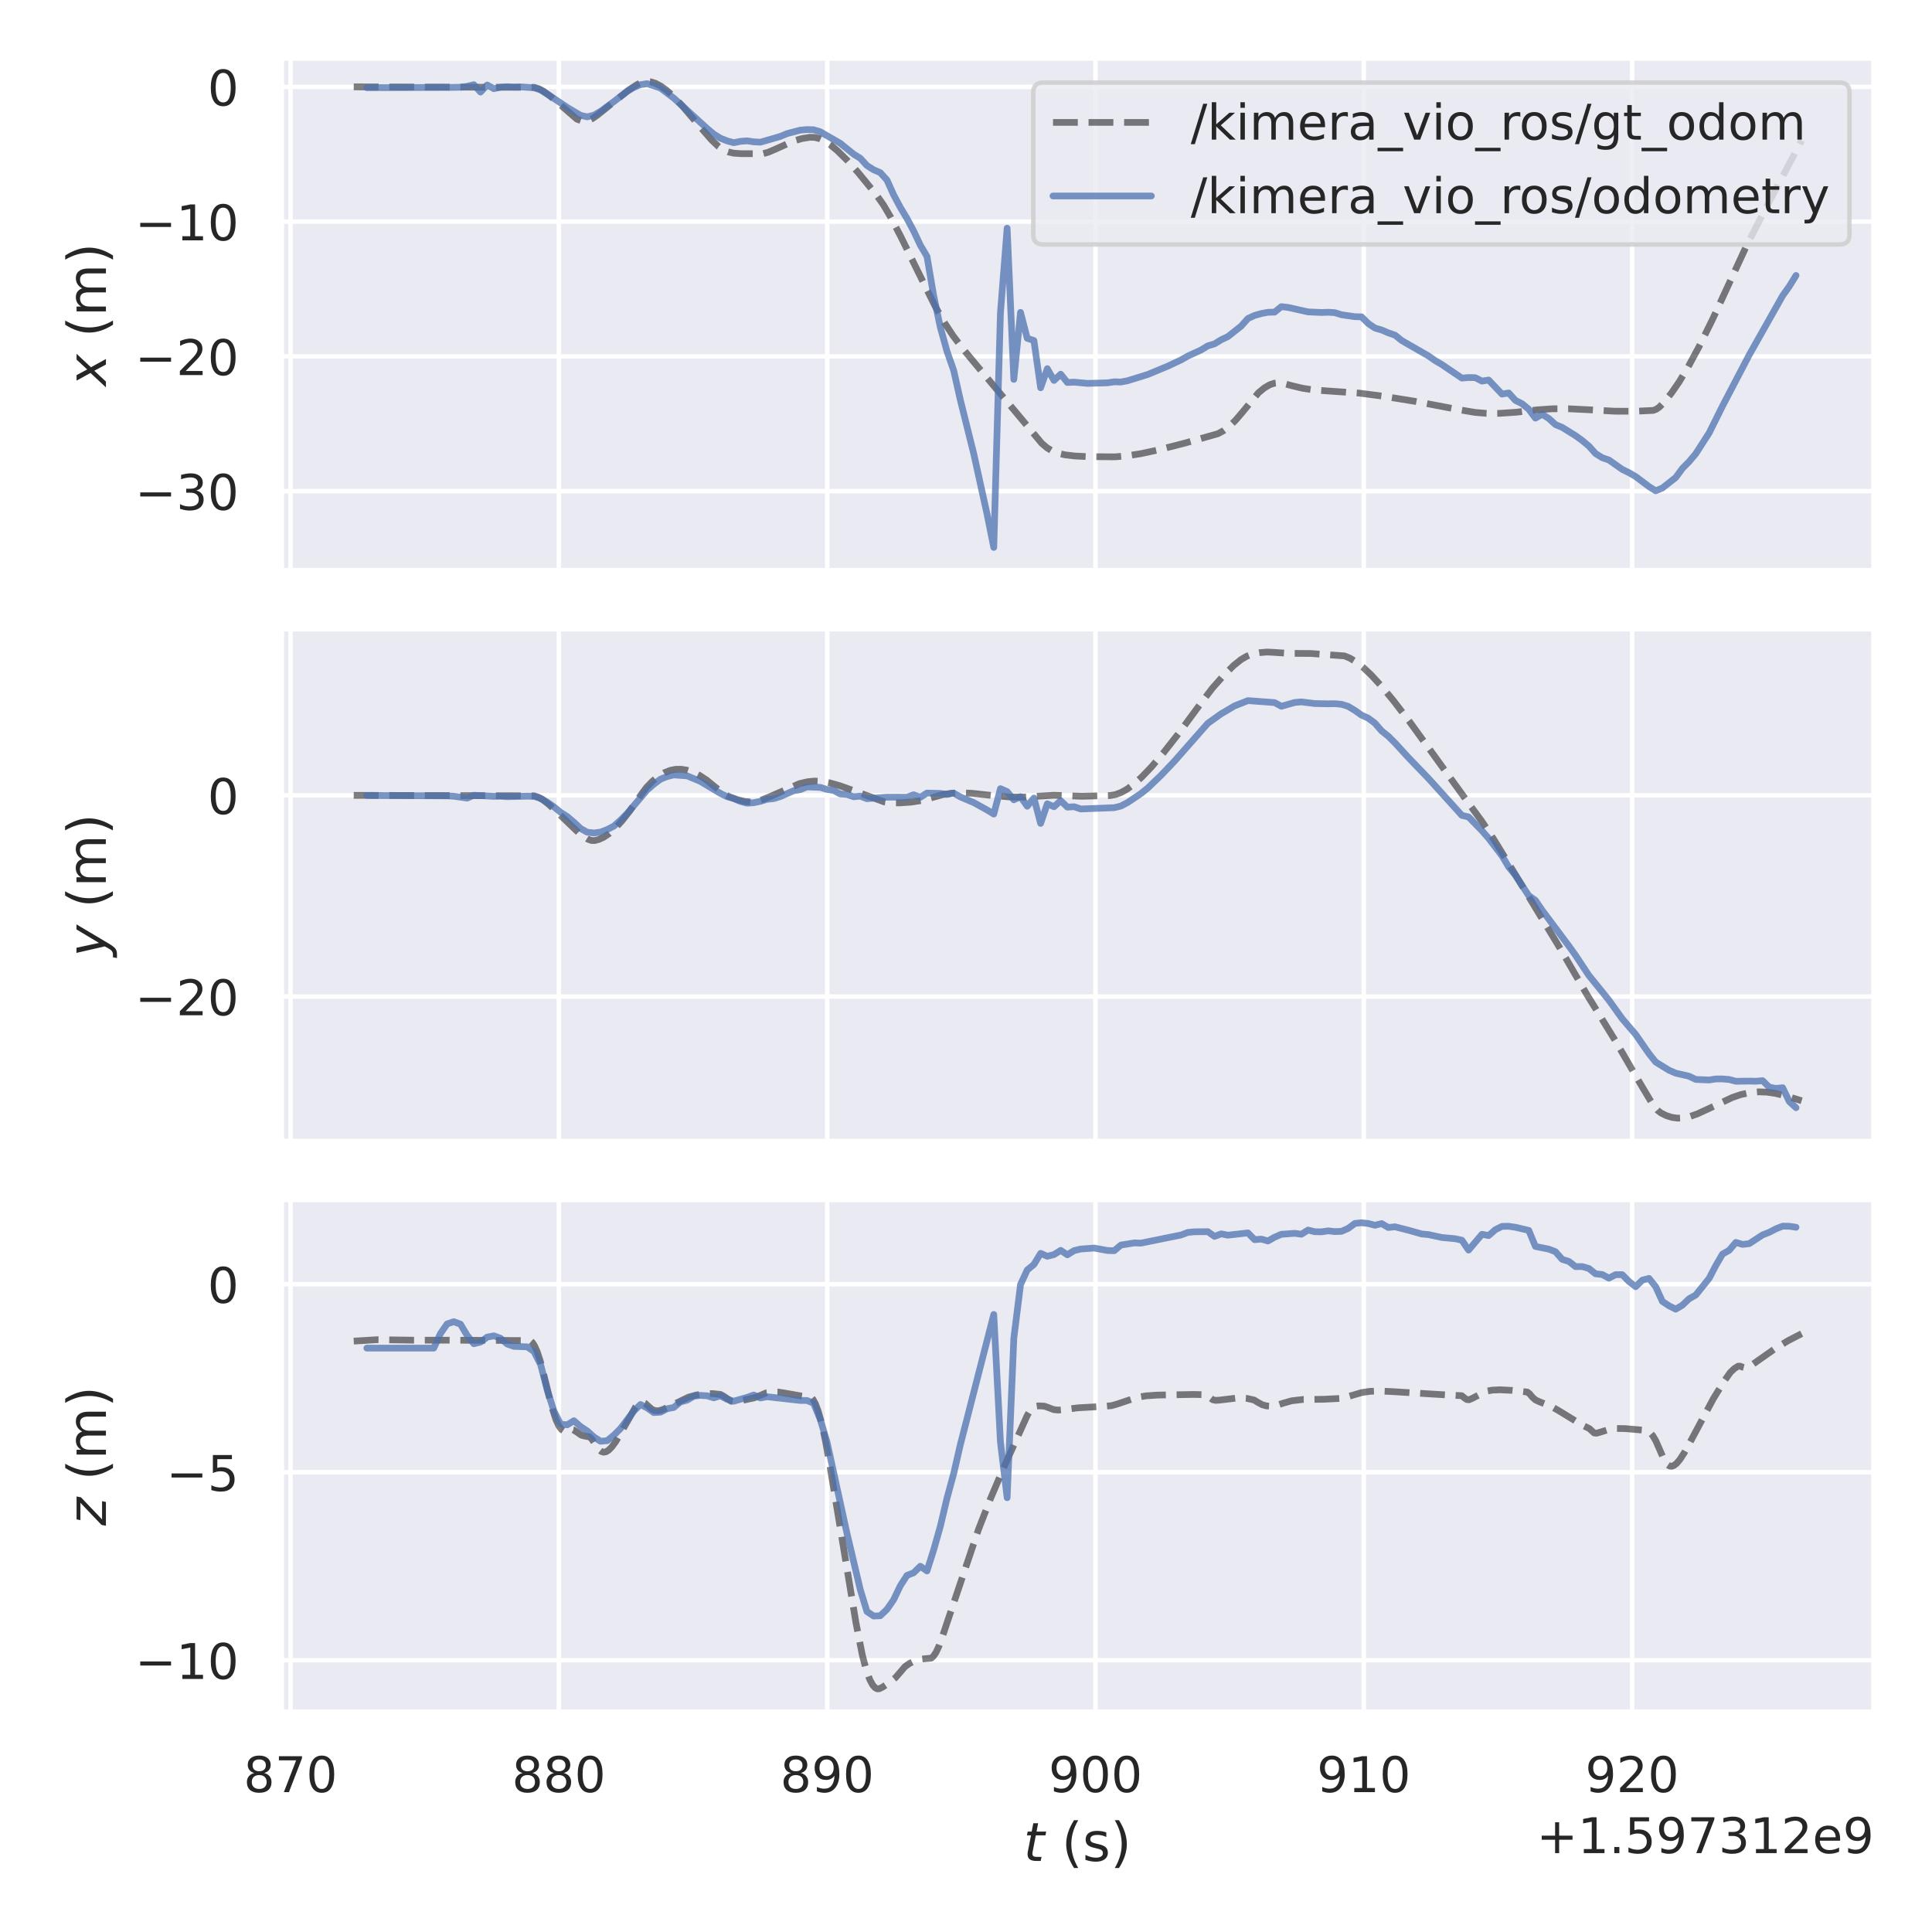<?xml version="1.0" encoding="utf-8" standalone="no"?>
<!DOCTYPE svg PUBLIC "-//W3C//DTD SVG 1.1//EN"
  "http://www.w3.org/Graphics/SVG/1.1/DTD/svg11.dtd">
<!-- Created with matplotlib (https://matplotlib.org/) -->
<svg height="432pt" version="1.1" viewBox="0 0 432 432" width="432pt" xmlns="http://www.w3.org/2000/svg" xmlns:xlink="http://www.w3.org/1999/xlink">
 <defs>
  <style type="text/css">*{stroke-linecap:butt;stroke-linejoin:round;}</style>
 </defs>
 <g id="figure_1">
  <g id="patch_1">
   <path d="M 0 432 
L 432 432 
L 432 0 
L 0 0 
z
" style="fill:#ffffff;"/>
  </g>
  <g id="axes_1">
   <g id="patch_2">
    <path d="M 62.91 127.62 
L 419.04 127.62 
L 419.04 12.96 
L 62.91 12.96 
z
" style="fill:#eaeaf2;"/>
   </g>
   <g id="matplotlib.axis_1">
    <g id="xtick_1">
     <g id="line2d_1">
      <path clip-path="url(#pc9a85f49ae)" d="M 64.961 127.62 
L 64.961 12.96 
" style="fill:none;stroke:#ffffff;stroke-linecap:round;"/>
     </g>
    </g>
    <g id="xtick_2">
     <g id="line2d_2">
      <path clip-path="url(#pc9a85f49ae)" d="M 124.959 127.62 
L 124.959 12.96 
" style="fill:none;stroke:#ffffff;stroke-linecap:round;"/>
     </g>
    </g>
    <g id="xtick_3">
     <g id="line2d_3">
      <path clip-path="url(#pc9a85f49ae)" d="M 184.957 127.62 
L 184.957 12.96 
" style="fill:none;stroke:#ffffff;stroke-linecap:round;"/>
     </g>
    </g>
    <g id="xtick_4">
     <g id="line2d_4">
      <path clip-path="url(#pc9a85f49ae)" d="M 244.954 127.62 
L 244.954 12.96 
" style="fill:none;stroke:#ffffff;stroke-linecap:round;"/>
     </g>
    </g>
    <g id="xtick_5">
     <g id="line2d_5">
      <path clip-path="url(#pc9a85f49ae)" d="M 304.952 127.62 
L 304.952 12.96 
" style="fill:none;stroke:#ffffff;stroke-linecap:round;"/>
     </g>
    </g>
    <g id="xtick_6">
     <g id="line2d_6">
      <path clip-path="url(#pc9a85f49ae)" d="M 364.95 127.62 
L 364.95 12.96 
" style="fill:none;stroke:#ffffff;stroke-linecap:round;"/>
     </g>
    </g>
   </g>
   <g id="matplotlib.axis_2">
    <g id="ytick_1">
     <g id="line2d_7">
      <path clip-path="url(#pc9a85f49ae)" d="M 62.91 109.826 
L 419.04 109.826 
" style="fill:none;stroke:#ffffff;stroke-linecap:round;"/>
     </g>
     <g id="text_1">
      <!-- −30 -->
      <g style="fill:#262626;" transform="translate(30.195 114.005)scale(0.11 -0.11)">
       <defs>
        <path d="M 10.594 35.5 
L 73.188 35.5 
L 73.188 27.203 
L 10.594 27.203 
z
" id="DejaVuSans-8722"/>
        <path d="M 40.578 39.312 
Q 47.656 37.797 51.625 33 
Q 55.609 28.219 55.609 21.188 
Q 55.609 10.406 48.188 4.484 
Q 40.766 -1.422 27.094 -1.422 
Q 22.516 -1.422 17.656 -0.516 
Q 12.797 0.391 7.625 2.203 
L 7.625 11.719 
Q 11.719 9.328 16.594 8.109 
Q 21.484 6.891 26.812 6.891 
Q 36.078 6.891 40.938 10.547 
Q 45.797 14.203 45.797 21.188 
Q 45.797 27.641 41.281 31.266 
Q 36.766 34.906 28.719 34.906 
L 20.219 34.906 
L 20.219 43.016 
L 29.109 43.016 
Q 36.375 43.016 40.234 45.922 
Q 44.094 48.828 44.094 54.297 
Q 44.094 59.906 40.109 62.906 
Q 36.141 65.922 28.719 65.922 
Q 24.656 65.922 20.016 65.031 
Q 15.375 64.156 9.812 62.312 
L 9.812 71.094 
Q 15.438 72.656 20.344 73.438 
Q 25.25 74.219 29.594 74.219 
Q 40.828 74.219 47.359 69.109 
Q 53.906 64.016 53.906 55.328 
Q 53.906 49.266 50.438 45.094 
Q 46.969 40.922 40.578 39.312 
z
" id="DejaVuSans-51"/>
        <path d="M 31.781 66.406 
Q 24.172 66.406 20.328 58.906 
Q 16.5 51.422 16.5 36.375 
Q 16.5 21.391 20.328 13.891 
Q 24.172 6.391 31.781 6.391 
Q 39.453 6.391 43.281 13.891 
Q 47.125 21.391 47.125 36.375 
Q 47.125 51.422 43.281 58.906 
Q 39.453 66.406 31.781 66.406 
z
M 31.781 74.219 
Q 44.047 74.219 50.516 64.516 
Q 56.984 54.828 56.984 36.375 
Q 56.984 17.969 50.516 8.266 
Q 44.047 -1.422 31.781 -1.422 
Q 19.531 -1.422 13.062 8.266 
Q 6.594 17.969 6.594 36.375 
Q 6.594 54.828 13.062 64.516 
Q 19.531 74.219 31.781 74.219 
z
" id="DejaVuSans-48"/>
       </defs>
       <use xlink:href="#DejaVuSans-8722"/>
       <use x="83.789" xlink:href="#DejaVuSans-51"/>
       <use x="147.412" xlink:href="#DejaVuSans-48"/>
      </g>
     </g>
    </g>
    <g id="ytick_2">
     <g id="line2d_8">
      <path clip-path="url(#pc9a85f49ae)" d="M 62.91 79.692 
L 419.04 79.692 
" style="fill:none;stroke:#ffffff;stroke-linecap:round;"/>
     </g>
     <g id="text_2">
      <!-- −20 -->
      <g style="fill:#262626;" transform="translate(30.195 83.871)scale(0.11 -0.11)">
       <defs>
        <path d="M 19.188 8.297 
L 53.609 8.297 
L 53.609 0 
L 7.328 0 
L 7.328 8.297 
Q 12.938 14.109 22.625 23.891 
Q 32.328 33.688 34.812 36.531 
Q 39.547 41.844 41.422 45.531 
Q 43.312 49.219 43.312 52.781 
Q 43.312 58.594 39.234 62.25 
Q 35.156 65.922 28.609 65.922 
Q 23.969 65.922 18.812 64.312 
Q 13.672 62.703 7.812 59.422 
L 7.812 69.391 
Q 13.766 71.781 18.938 73 
Q 24.125 74.219 28.422 74.219 
Q 39.75 74.219 46.484 68.547 
Q 53.219 62.891 53.219 53.422 
Q 53.219 48.922 51.531 44.891 
Q 49.859 40.875 45.406 35.406 
Q 44.188 33.984 37.641 27.219 
Q 31.109 20.453 19.188 8.297 
z
" id="DejaVuSans-50"/>
       </defs>
       <use xlink:href="#DejaVuSans-8722"/>
       <use x="83.789" xlink:href="#DejaVuSans-50"/>
       <use x="147.412" xlink:href="#DejaVuSans-48"/>
      </g>
     </g>
    </g>
    <g id="ytick_3">
     <g id="line2d_9">
      <path clip-path="url(#pc9a85f49ae)" d="M 62.91 49.558 
L 419.04 49.558 
" style="fill:none;stroke:#ffffff;stroke-linecap:round;"/>
     </g>
     <g id="text_3">
      <!-- −10 -->
      <g style="fill:#262626;" transform="translate(30.195 53.737)scale(0.11 -0.11)">
       <defs>
        <path d="M 12.406 8.297 
L 28.516 8.297 
L 28.516 63.922 
L 10.984 60.406 
L 10.984 69.391 
L 28.422 72.906 
L 38.281 72.906 
L 38.281 8.297 
L 54.391 8.297 
L 54.391 0 
L 12.406 0 
z
" id="DejaVuSans-49"/>
       </defs>
       <use xlink:href="#DejaVuSans-8722"/>
       <use x="83.789" xlink:href="#DejaVuSans-49"/>
       <use x="147.412" xlink:href="#DejaVuSans-48"/>
      </g>
     </g>
    </g>
    <g id="ytick_4">
     <g id="line2d_10">
      <path clip-path="url(#pc9a85f49ae)" d="M 62.91 19.424 
L 419.04 19.424 
" style="fill:none;stroke:#ffffff;stroke-linecap:round;"/>
     </g>
     <g id="text_4">
      <!-- 0 -->
      <g style="fill:#262626;" transform="translate(46.411 23.603)scale(0.11 -0.11)">
       <use xlink:href="#DejaVuSans-48"/>
      </g>
     </g>
    </g>
    <g id="text_5">
     <!-- $x$ (m) -->
     <g style="fill:#262626;" transform="translate(23.699 86.31)rotate(-90)scale(0.12 -0.12)">
      <defs>
       <path d="M 60.016 54.688 
L 34.906 27.875 
L 50.297 0 
L 39.984 0 
L 28.422 21.688 
L 8.297 0 
L -2.594 0 
L 24.312 28.812 
L 10.016 54.688 
L 20.312 54.688 
L 30.812 34.906 
L 49.125 54.688 
z
" id="DejaVuSans-Oblique-120"/>
       <path id="DejaVuSans-32"/>
       <path d="M 31 75.875 
Q 24.469 64.656 21.281 53.656 
Q 18.109 42.672 18.109 31.391 
Q 18.109 20.125 21.312 9.062 
Q 24.516 -2 31 -13.188 
L 23.188 -13.188 
Q 15.875 -1.703 12.234 9.375 
Q 8.594 20.453 8.594 31.391 
Q 8.594 42.281 12.203 53.312 
Q 15.828 64.359 23.188 75.875 
z
" id="DejaVuSans-40"/>
       <path d="M 52 44.188 
Q 55.375 50.25 60.062 53.125 
Q 64.75 56 71.094 56 
Q 79.641 56 84.281 50.016 
Q 88.922 44.047 88.922 33.016 
L 88.922 0 
L 79.891 0 
L 79.891 32.719 
Q 79.891 40.578 77.094 44.375 
Q 74.312 48.188 68.609 48.188 
Q 61.625 48.188 57.562 43.547 
Q 53.516 38.922 53.516 30.906 
L 53.516 0 
L 44.484 0 
L 44.484 32.719 
Q 44.484 40.625 41.703 44.406 
Q 38.922 48.188 33.109 48.188 
Q 26.219 48.188 22.156 43.531 
Q 18.109 38.875 18.109 30.906 
L 18.109 0 
L 9.078 0 
L 9.078 54.688 
L 18.109 54.688 
L 18.109 46.188 
Q 21.188 51.219 25.484 53.609 
Q 29.781 56 35.688 56 
Q 41.656 56 45.828 52.969 
Q 50 49.953 52 44.188 
z
" id="DejaVuSans-109"/>
       <path d="M 8.016 75.875 
L 15.828 75.875 
Q 23.141 64.359 26.781 53.312 
Q 30.422 42.281 30.422 31.391 
Q 30.422 20.453 26.781 9.375 
Q 23.141 -1.703 15.828 -13.188 
L 8.016 -13.188 
Q 14.5 -2 17.703 9.062 
Q 20.906 20.125 20.906 31.391 
Q 20.906 42.672 17.703 53.656 
Q 14.5 64.656 8.016 75.875 
z
" id="DejaVuSans-41"/>
      </defs>
      <use transform="translate(0 0.125)" xlink:href="#DejaVuSans-Oblique-120"/>
      <use transform="translate(59.18 0.125)" xlink:href="#DejaVuSans-32"/>
      <use transform="translate(90.967 0.125)" xlink:href="#DejaVuSans-40"/>
      <use transform="translate(129.98 0.125)" xlink:href="#DejaVuSans-109"/>
      <use transform="translate(227.393 0.125)" xlink:href="#DejaVuSans-41"/>
     </g>
    </g>
   </g>
   <g id="line2d_11">
    <path clip-path="url(#pc9a85f49ae)" d="M 79.098 19.424 
L 119.482 19.531 
L 120.493 19.849 
L 121.564 20.422 
L 123.081 21.529 
L 125.256 23.401 
L 128.982 26.634 
L 129.846 26.947 
L 130.74 27.04 
L 131.575 26.915 
L 132.41 26.541 
L 133.573 25.745 
L 136.37 23.493 
L 140.743 20.017 
L 142.559 18.85 
L 143.78 18.304 
L 144.556 18.172 
L 145.449 18.272 
L 146.55 18.625 
L 147.742 19.244 
L 149.052 20.184 
L 150.598 21.578 
L 152.561 23.669 
L 155.837 27.54 
L 159.111 31.296 
L 160.691 32.792 
L 161.765 33.524 
L 162.808 33.964 
L 164.06 34.249 
L 165.64 34.358 
L 170.557 34.376 
L 171.779 34.043 
L 173.447 33.329 
L 177.495 31.514 
L 179.337 30.978 
L 181.094 30.698 
L 182.165 30.726 
L 183.204 30.981 
L 184.336 31.499 
L 185.617 32.344 
L 187.286 33.744 
L 189.372 35.791 
L 191.876 38.573 
L 195.814 43.373 
L 197.544 45.824 
L 199.098 48.455 
L 201.396 52.856 
L 205.246 60.695 
L 209.129 68.537 
L 211.249 72.257 
L 213.128 75.099 
L 215.368 78.072 
L 218.685 82.067 
L 227.474 92.565 
L 232.924 99.112 
L 234.121 100.132 
L 235.288 100.832 
L 236.575 101.341 
L 238.101 101.695 
L 240.284 101.961 
L 243.395 102.109 
L 249.315 102.149 
L 252.038 101.922 
L 255.09 101.442 
L 258.919 100.618 
L 264.751 99.127 
L 272.346 96.975 
L 273.571 96.306 
L 274.858 95.337 
L 276.233 94.014 
L 277.817 92.166 
L 281.399 87.814 
L 282.743 86.719 
L 283.909 86.037 
L 284.926 85.691 
L 285.882 85.596 
L 286.959 85.727 
L 288.813 86.232 
L 291.294 86.828 
L 293.745 87.186 
L 297.037 87.433 
L 303.821 87.89 
L 309.295 88.595 
L 316.684 89.792 
L 326.166 91.6 
L 329.844 92.217 
L 332.386 92.43 
L 335.256 92.429 
L 339.024 92.175 
L 343.744 91.641 
L 347.121 91.406 
L 350.741 91.4 
L 355.429 91.631 
L 360.981 91.945 
L 365.702 91.955 
L 369.65 91.771 
L 370.367 91.502 
L 371.084 90.985 
L 372.128 89.896 
L 373.742 87.888 
L 375.472 85.372 
L 377.438 82.102 
L 379.858 77.613 
L 382.905 71.458 
L 386.526 63.618 
L 390.62 54.759 
L 395.943 44.445 
L 402.852 31.409 
L 402.852 31.409 
" style="fill:none;stroke:#000000;stroke-dasharray:5.55,2.4;stroke-dashoffset:0;stroke-opacity:0.5;stroke-width:1.5;"/>
   </g>
   <g id="line2d_12">
    <path clip-path="url(#pc9a85f49ae)" d="M 82.027 19.608 
L 101.471 19.541 
L 102.962 19.502 
L 104.456 19.302 
L 105.95 18.933 
L 107.443 20.59 
L 108.937 19.01 
L 110.431 19.828 
L 111.923 19.499 
L 113.417 19.387 
L 114.91 19.48 
L 116.403 19.427 
L 119.392 19.625 
L 120.881 20.106 
L 123.856 22.014 
L 126.835 24.023 
L 129.815 25.792 
L 131.307 26.133 
L 132.798 25.752 
L 134.288 24.9 
L 137.263 22.717 
L 140.237 20.417 
L 141.725 19.547 
L 143.213 18.941 
L 144.705 18.702 
L 147.681 19.685 
L 150.658 21.938 
L 158.1 28.724 
L 159.588 29.979 
L 161.079 30.903 
L 162.568 31.49 
L 164.06 31.907 
L 165.55 31.607 
L 167.041 31.493 
L 168.531 31.713 
L 170.023 31.793 
L 173 30.94 
L 174.489 30.502 
L 175.977 29.882 
L 178.951 29.096 
L 180.438 28.976 
L 181.926 29.014 
L 183.413 29.469 
L 187.883 32.045 
L 190.864 34.457 
L 192.353 35.384 
L 193.846 37.011 
L 195.337 37.959 
L 196.828 38.599 
L 198.321 40.251 
L 199.815 43.564 
L 201.308 46.364 
L 202.798 48.847 
L 204.292 51.639 
L 205.783 54.811 
L 207.277 57.337 
L 208.77 66.122 
L 210.264 73.203 
L 211.757 78.574 
L 213.247 82.828 
L 214.74 89.461 
L 217.729 101.448 
L 220.716 114.991 
L 222.209 122.408 
L 223.702 69.955 
L 225.198 51.023 
L 226.695 84.83 
L 228.193 69.851 
L 229.691 75.648 
L 231.189 76.149 
L 232.686 86.708 
L 234.182 82.436 
L 235.677 85.067 
L 237.174 83.669 
L 238.669 85.523 
L 240.164 85.452 
L 243.155 85.728 
L 247.641 85.601 
L 249.135 85.375 
L 250.632 85.418 
L 252.128 85.134 
L 256.616 83.744 
L 261.103 81.882 
L 264.094 80.48 
L 265.589 79.624 
L 268.577 78.25 
L 270.073 77.33 
L 271.569 76.887 
L 273.064 75.97 
L 274.559 75.266 
L 277.548 72.901 
L 279.04 71.219 
L 280.534 70.532 
L 282.025 70.107 
L 283.52 69.828 
L 285.015 69.787 
L 286.51 68.565 
L 288.005 68.739 
L 290.995 69.41 
L 292.49 69.738 
L 295.48 69.874 
L 296.976 69.819 
L 298.472 69.912 
L 299.966 70.383 
L 302.956 70.809 
L 304.45 70.852 
L 305.945 72.333 
L 307.441 73.35 
L 308.936 73.783 
L 310.429 74.425 
L 311.925 74.931 
L 313.421 76.14 
L 319.407 79.583 
L 320.903 80.629 
L 322.395 81.506 
L 326.884 84.545 
L 328.379 84.413 
L 329.874 84.453 
L 331.369 85.215 
L 332.864 84.974 
L 335.854 88.122 
L 337.349 87.866 
L 338.844 89.526 
L 340.337 90.272 
L 341.832 91.51 
L 343.326 93.497 
L 344.821 92.635 
L 346.315 93.576 
L 347.809 94.944 
L 349.304 95.562 
L 352.296 97.421 
L 353.788 98.501 
L 355.28 99.749 
L 356.773 101.422 
L 358.266 102.348 
L 359.756 102.857 
L 362.744 104.966 
L 364.237 105.686 
L 365.732 106.556 
L 368.722 108.805 
L 370.218 109.746 
L 371.71 109.126 
L 374.697 106.777 
L 376.188 104.74 
L 377.677 103.232 
L 379.171 101.461 
L 382.159 96.825 
L 385.151 90.804 
L 391.129 79.362 
L 398.606 66.114 
L 400.101 64.013 
L 401.595 61.589 
L 401.595 61.589 
" style="fill:none;stroke:#4c72b0;stroke-linecap:round;stroke-opacity:0.75;stroke-width:1.5;"/>
   </g>
   <g id="patch_3">
    <path d="M 62.91 127.62 
L 62.91 12.96 
" style="fill:none;stroke:#ffffff;stroke-linecap:square;stroke-linejoin:miter;stroke-width:1.25;"/>
   </g>
   <g id="patch_4">
    <path d="M 419.04 127.62 
L 419.04 12.96 
" style="fill:none;stroke:#ffffff;stroke-linecap:square;stroke-linejoin:miter;stroke-width:1.25;"/>
   </g>
   <g id="patch_5">
    <path d="M 62.91 127.62 
L 419.04 127.62 
" style="fill:none;stroke:#ffffff;stroke-linecap:square;stroke-linejoin:miter;stroke-width:1.25;"/>
   </g>
   <g id="patch_6">
    <path d="M 62.91 12.96 
L 419.04 12.96 
" style="fill:none;stroke:#ffffff;stroke-linecap:square;stroke-linejoin:miter;stroke-width:1.25;"/>
   </g>
   <g id="legend_1">
    <g id="patch_7">
     <path d="M 233.252 54.664 
L 411.34 54.664 
Q 413.54 54.664 413.54 52.464 
L 413.54 20.66 
Q 413.54 18.46 411.34 18.46 
L 233.252 18.46 
Q 231.052 18.46 231.052 20.66 
L 231.052 52.464 
Q 231.052 54.664 233.252 54.664 
z
" style="fill:#eaeaf2;opacity:0.8;stroke:#cccccc;stroke-linejoin:miter;"/>
    </g>
    <g id="line2d_13">
     <path d="M 235.452 27.368 
L 257.452 27.368 
" style="fill:none;stroke:#000000;stroke-dasharray:5.55,2.4;stroke-dashoffset:0;stroke-opacity:0.5;stroke-width:1.5;"/>
    </g>
    <g id="line2d_14"/>
    <g id="text_6">
     <!-- /kimera_vio_ros/gt_odom -->
     <g style="fill:#262626;" transform="translate(266.252 31.218)scale(0.11 -0.11)">
      <defs>
       <path d="M 25.391 72.906 
L 33.688 72.906 
L 8.297 -9.281 
L 0 -9.281 
z
" id="DejaVuSans-47"/>
       <path d="M 9.078 75.984 
L 18.109 75.984 
L 18.109 31.109 
L 44.922 54.688 
L 56.391 54.688 
L 27.391 29.109 
L 57.625 0 
L 45.906 0 
L 18.109 26.703 
L 18.109 0 
L 9.078 0 
z
" id="DejaVuSans-107"/>
       <path d="M 9.422 54.688 
L 18.406 54.688 
L 18.406 0 
L 9.422 0 
z
M 9.422 75.984 
L 18.406 75.984 
L 18.406 64.594 
L 9.422 64.594 
z
" id="DejaVuSans-105"/>
       <path d="M 56.203 29.594 
L 56.203 25.203 
L 14.891 25.203 
Q 15.484 15.922 20.484 11.062 
Q 25.484 6.203 34.422 6.203 
Q 39.594 6.203 44.453 7.469 
Q 49.312 8.734 54.109 11.281 
L 54.109 2.781 
Q 49.266 0.734 44.188 -0.344 
Q 39.109 -1.422 33.891 -1.422 
Q 20.797 -1.422 13.156 6.188 
Q 5.516 13.812 5.516 26.812 
Q 5.516 40.234 12.766 48.109 
Q 20.016 56 32.328 56 
Q 43.359 56 49.781 48.891 
Q 56.203 41.797 56.203 29.594 
z
M 47.219 32.234 
Q 47.125 39.594 43.094 43.984 
Q 39.062 48.391 32.422 48.391 
Q 24.906 48.391 20.391 44.141 
Q 15.875 39.891 15.188 32.172 
z
" id="DejaVuSans-101"/>
       <path d="M 41.109 46.297 
Q 39.594 47.172 37.812 47.578 
Q 36.031 48 33.891 48 
Q 26.266 48 22.188 43.047 
Q 18.109 38.094 18.109 28.812 
L 18.109 0 
L 9.078 0 
L 9.078 54.688 
L 18.109 54.688 
L 18.109 46.188 
Q 20.953 51.172 25.484 53.578 
Q 30.031 56 36.531 56 
Q 37.453 56 38.578 55.875 
Q 39.703 55.766 41.062 55.516 
z
" id="DejaVuSans-114"/>
       <path d="M 34.281 27.484 
Q 23.391 27.484 19.188 25 
Q 14.984 22.516 14.984 16.5 
Q 14.984 11.719 18.141 8.906 
Q 21.297 6.109 26.703 6.109 
Q 34.188 6.109 38.703 11.406 
Q 43.219 16.703 43.219 25.484 
L 43.219 27.484 
z
M 52.203 31.203 
L 52.203 0 
L 43.219 0 
L 43.219 8.297 
Q 40.141 3.328 35.547 0.953 
Q 30.953 -1.422 24.312 -1.422 
Q 15.922 -1.422 10.953 3.297 
Q 6 8.016 6 15.922 
Q 6 25.141 12.172 29.828 
Q 18.359 34.516 30.609 34.516 
L 43.219 34.516 
L 43.219 35.406 
Q 43.219 41.609 39.141 45 
Q 35.062 48.391 27.688 48.391 
Q 23 48.391 18.547 47.266 
Q 14.109 46.141 10.016 43.891 
L 10.016 52.203 
Q 14.938 54.109 19.578 55.047 
Q 24.219 56 28.609 56 
Q 40.484 56 46.344 49.844 
Q 52.203 43.703 52.203 31.203 
z
" id="DejaVuSans-97"/>
       <path d="M 50.984 -16.609 
L 50.984 -23.578 
L -0.984 -23.578 
L -0.984 -16.609 
z
" id="DejaVuSans-95"/>
       <path d="M 2.984 54.688 
L 12.5 54.688 
L 29.594 8.797 
L 46.688 54.688 
L 56.203 54.688 
L 35.688 0 
L 23.484 0 
z
" id="DejaVuSans-118"/>
       <path d="M 30.609 48.391 
Q 23.391 48.391 19.188 42.75 
Q 14.984 37.109 14.984 27.297 
Q 14.984 17.484 19.156 11.844 
Q 23.344 6.203 30.609 6.203 
Q 37.797 6.203 41.984 11.859 
Q 46.188 17.531 46.188 27.297 
Q 46.188 37.016 41.984 42.703 
Q 37.797 48.391 30.609 48.391 
z
M 30.609 56 
Q 42.328 56 49.016 48.375 
Q 55.719 40.766 55.719 27.297 
Q 55.719 13.875 49.016 6.219 
Q 42.328 -1.422 30.609 -1.422 
Q 18.844 -1.422 12.172 6.219 
Q 5.516 13.875 5.516 27.297 
Q 5.516 40.766 12.172 48.375 
Q 18.844 56 30.609 56 
z
" id="DejaVuSans-111"/>
       <path d="M 44.281 53.078 
L 44.281 44.578 
Q 40.484 46.531 36.375 47.5 
Q 32.281 48.484 27.875 48.484 
Q 21.188 48.484 17.844 46.438 
Q 14.5 44.391 14.5 40.281 
Q 14.5 37.156 16.891 35.375 
Q 19.281 33.594 26.516 31.984 
L 29.594 31.297 
Q 39.156 29.25 43.188 25.516 
Q 47.219 21.781 47.219 15.094 
Q 47.219 7.469 41.188 3.016 
Q 35.156 -1.422 24.609 -1.422 
Q 20.219 -1.422 15.453 -0.562 
Q 10.688 0.297 5.422 2 
L 5.422 11.281 
Q 10.406 8.688 15.234 7.391 
Q 20.062 6.109 24.812 6.109 
Q 31.156 6.109 34.562 8.281 
Q 37.984 10.453 37.984 14.406 
Q 37.984 18.062 35.516 20.016 
Q 33.062 21.969 24.703 23.781 
L 21.578 24.516 
Q 13.234 26.266 9.516 29.906 
Q 5.812 33.547 5.812 39.891 
Q 5.812 47.609 11.281 51.797 
Q 16.75 56 26.812 56 
Q 31.781 56 36.172 55.266 
Q 40.578 54.547 44.281 53.078 
z
" id="DejaVuSans-115"/>
       <path d="M 45.406 27.984 
Q 45.406 37.75 41.375 43.109 
Q 37.359 48.484 30.078 48.484 
Q 22.859 48.484 18.828 43.109 
Q 14.797 37.75 14.797 27.984 
Q 14.797 18.266 18.828 12.891 
Q 22.859 7.516 30.078 7.516 
Q 37.359 7.516 41.375 12.891 
Q 45.406 18.266 45.406 27.984 
z
M 54.391 6.781 
Q 54.391 -7.172 48.188 -13.984 
Q 42 -20.797 29.203 -20.797 
Q 24.469 -20.797 20.266 -20.094 
Q 16.062 -19.391 12.109 -17.922 
L 12.109 -9.188 
Q 16.062 -11.328 19.922 -12.344 
Q 23.781 -13.375 27.781 -13.375 
Q 36.625 -13.375 41.016 -8.766 
Q 45.406 -4.156 45.406 5.172 
L 45.406 9.625 
Q 42.625 4.781 38.281 2.391 
Q 33.938 0 27.875 0 
Q 17.828 0 11.672 7.656 
Q 5.516 15.328 5.516 27.984 
Q 5.516 40.672 11.672 48.328 
Q 17.828 56 27.875 56 
Q 33.938 56 38.281 53.609 
Q 42.625 51.219 45.406 46.391 
L 45.406 54.688 
L 54.391 54.688 
z
" id="DejaVuSans-103"/>
       <path d="M 18.312 70.219 
L 18.312 54.688 
L 36.812 54.688 
L 36.812 47.703 
L 18.312 47.703 
L 18.312 18.016 
Q 18.312 11.328 20.141 9.422 
Q 21.969 7.516 27.594 7.516 
L 36.812 7.516 
L 36.812 0 
L 27.594 0 
Q 17.188 0 13.234 3.875 
Q 9.281 7.766 9.281 18.016 
L 9.281 47.703 
L 2.688 47.703 
L 2.688 54.688 
L 9.281 54.688 
L 9.281 70.219 
z
" id="DejaVuSans-116"/>
       <path d="M 45.406 46.391 
L 45.406 75.984 
L 54.391 75.984 
L 54.391 0 
L 45.406 0 
L 45.406 8.203 
Q 42.578 3.328 38.25 0.953 
Q 33.938 -1.422 27.875 -1.422 
Q 17.969 -1.422 11.734 6.484 
Q 5.516 14.406 5.516 27.297 
Q 5.516 40.188 11.734 48.094 
Q 17.969 56 27.875 56 
Q 33.938 56 38.25 53.625 
Q 42.578 51.266 45.406 46.391 
z
M 14.797 27.297 
Q 14.797 17.391 18.875 11.75 
Q 22.953 6.109 30.078 6.109 
Q 37.203 6.109 41.297 11.75 
Q 45.406 17.391 45.406 27.297 
Q 45.406 37.203 41.297 42.844 
Q 37.203 48.484 30.078 48.484 
Q 22.953 48.484 18.875 42.844 
Q 14.797 37.203 14.797 27.297 
z
" id="DejaVuSans-100"/>
      </defs>
      <use xlink:href="#DejaVuSans-47"/>
      <use x="33.691" xlink:href="#DejaVuSans-107"/>
      <use x="91.602" xlink:href="#DejaVuSans-105"/>
      <use x="119.385" xlink:href="#DejaVuSans-109"/>
      <use x="216.797" xlink:href="#DejaVuSans-101"/>
      <use x="278.32" xlink:href="#DejaVuSans-114"/>
      <use x="319.434" xlink:href="#DejaVuSans-97"/>
      <use x="380.713" xlink:href="#DejaVuSans-95"/>
      <use x="430.713" xlink:href="#DejaVuSans-118"/>
      <use x="489.893" xlink:href="#DejaVuSans-105"/>
      <use x="517.676" xlink:href="#DejaVuSans-111"/>
      <use x="578.857" xlink:href="#DejaVuSans-95"/>
      <use x="628.857" xlink:href="#DejaVuSans-114"/>
      <use x="667.721" xlink:href="#DejaVuSans-111"/>
      <use x="728.902" xlink:href="#DejaVuSans-115"/>
      <use x="781.002" xlink:href="#DejaVuSans-47"/>
      <use x="814.693" xlink:href="#DejaVuSans-103"/>
      <use x="878.17" xlink:href="#DejaVuSans-116"/>
      <use x="917.379" xlink:href="#DejaVuSans-95"/>
      <use x="967.379" xlink:href="#DejaVuSans-111"/>
      <use x="1028.561" xlink:href="#DejaVuSans-100"/>
      <use x="1092.037" xlink:href="#DejaVuSans-111"/>
      <use x="1153.219" xlink:href="#DejaVuSans-109"/>
     </g>
    </g>
    <g id="line2d_15">
     <path d="M 235.452 43.82 
L 257.452 43.82 
" style="fill:none;stroke:#4c72b0;stroke-linecap:round;stroke-opacity:0.75;stroke-width:1.5;"/>
    </g>
    <g id="line2d_16"/>
    <g id="text_7">
     <!-- /kimera_vio_ros/odometry -->
     <g style="fill:#262626;" transform="translate(266.252 47.67)scale(0.11 -0.11)">
      <defs>
       <path d="M 32.172 -5.078 
Q 28.375 -14.844 24.75 -17.812 
Q 21.141 -20.797 15.094 -20.797 
L 7.906 -20.797 
L 7.906 -13.281 
L 13.188 -13.281 
Q 16.891 -13.281 18.938 -11.516 
Q 21 -9.766 23.484 -3.219 
L 25.094 0.875 
L 2.984 54.688 
L 12.5 54.688 
L 29.594 11.922 
L 46.688 54.688 
L 56.203 54.688 
z
" id="DejaVuSans-121"/>
      </defs>
      <use xlink:href="#DejaVuSans-47"/>
      <use x="33.691" xlink:href="#DejaVuSans-107"/>
      <use x="91.602" xlink:href="#DejaVuSans-105"/>
      <use x="119.385" xlink:href="#DejaVuSans-109"/>
      <use x="216.797" xlink:href="#DejaVuSans-101"/>
      <use x="278.32" xlink:href="#DejaVuSans-114"/>
      <use x="319.434" xlink:href="#DejaVuSans-97"/>
      <use x="380.713" xlink:href="#DejaVuSans-95"/>
      <use x="430.713" xlink:href="#DejaVuSans-118"/>
      <use x="489.893" xlink:href="#DejaVuSans-105"/>
      <use x="517.676" xlink:href="#DejaVuSans-111"/>
      <use x="578.857" xlink:href="#DejaVuSans-95"/>
      <use x="628.857" xlink:href="#DejaVuSans-114"/>
      <use x="667.721" xlink:href="#DejaVuSans-111"/>
      <use x="728.902" xlink:href="#DejaVuSans-115"/>
      <use x="781.002" xlink:href="#DejaVuSans-47"/>
      <use x="814.693" xlink:href="#DejaVuSans-111"/>
      <use x="875.875" xlink:href="#DejaVuSans-100"/>
      <use x="939.352" xlink:href="#DejaVuSans-111"/>
      <use x="1000.533" xlink:href="#DejaVuSans-109"/>
      <use x="1097.945" xlink:href="#DejaVuSans-101"/>
      <use x="1159.469" xlink:href="#DejaVuSans-116"/>
      <use x="1198.678" xlink:href="#DejaVuSans-114"/>
      <use x="1239.791" xlink:href="#DejaVuSans-121"/>
     </g>
    </g>
   </g>
  </g>
  <g id="axes_2">
   <g id="patch_8">
    <path d="M 62.91 255.24 
L 419.04 255.24 
L 419.04 140.58 
L 62.91 140.58 
z
" style="fill:#eaeaf2;"/>
   </g>
   <g id="matplotlib.axis_3">
    <g id="xtick_7">
     <g id="line2d_17">
      <path clip-path="url(#p400e64e598)" d="M 64.961 255.24 
L 64.961 140.58 
" style="fill:none;stroke:#ffffff;stroke-linecap:round;"/>
     </g>
    </g>
    <g id="xtick_8">
     <g id="line2d_18">
      <path clip-path="url(#p400e64e598)" d="M 124.959 255.24 
L 124.959 140.58 
" style="fill:none;stroke:#ffffff;stroke-linecap:round;"/>
     </g>
    </g>
    <g id="xtick_9">
     <g id="line2d_19">
      <path clip-path="url(#p400e64e598)" d="M 184.957 255.24 
L 184.957 140.58 
" style="fill:none;stroke:#ffffff;stroke-linecap:round;"/>
     </g>
    </g>
    <g id="xtick_10">
     <g id="line2d_20">
      <path clip-path="url(#p400e64e598)" d="M 244.954 255.24 
L 244.954 140.58 
" style="fill:none;stroke:#ffffff;stroke-linecap:round;"/>
     </g>
    </g>
    <g id="xtick_11">
     <g id="line2d_21">
      <path clip-path="url(#p400e64e598)" d="M 304.952 255.24 
L 304.952 140.58 
" style="fill:none;stroke:#ffffff;stroke-linecap:round;"/>
     </g>
    </g>
    <g id="xtick_12">
     <g id="line2d_22">
      <path clip-path="url(#p400e64e598)" d="M 364.95 255.24 
L 364.95 140.58 
" style="fill:none;stroke:#ffffff;stroke-linecap:round;"/>
     </g>
    </g>
   </g>
   <g id="matplotlib.axis_4">
    <g id="ytick_5">
     <g id="line2d_23">
      <path clip-path="url(#p400e64e598)" d="M 62.91 222.831 
L 419.04 222.831 
" style="fill:none;stroke:#ffffff;stroke-linecap:round;"/>
     </g>
     <g id="text_8">
      <!-- −20 -->
      <g style="fill:#262626;" transform="translate(30.195 227.01)scale(0.11 -0.11)">
       <use xlink:href="#DejaVuSans-8722"/>
       <use x="83.789" xlink:href="#DejaVuSans-50"/>
       <use x="147.412" xlink:href="#DejaVuSans-48"/>
      </g>
     </g>
    </g>
    <g id="ytick_6">
     <g id="line2d_24">
      <path clip-path="url(#p400e64e598)" d="M 62.91 177.84 
L 419.04 177.84 
" style="fill:none;stroke:#ffffff;stroke-linecap:round;"/>
     </g>
     <g id="text_9">
      <!-- 0 -->
      <g style="fill:#262626;" transform="translate(46.411 182.02)scale(0.11 -0.11)">
       <use xlink:href="#DejaVuSans-48"/>
      </g>
     </g>
    </g>
    <g id="text_10">
     <!-- $y$ (m) -->
     <g style="fill:#262626;" transform="translate(23.675 213.93)rotate(-90)scale(0.12 -0.12)">
      <defs>
       <path d="M 24.812 -5.078 
Q 18.562 -15.578 14.625 -18.188 
Q 10.688 -20.797 4.594 -20.797 
L -2.484 -20.797 
L -0.984 -13.281 
L 4.203 -13.281 
Q 7.953 -13.281 10.594 -11.234 
Q 13.234 -9.188 16.5 -3.219 
L 19.281 2 
L 7.172 54.688 
L 16.703 54.688 
L 25.781 12.797 
L 50.875 54.688 
L 60.297 54.688 
z
" id="DejaVuSans-Oblique-121"/>
      </defs>
      <use transform="translate(0 0.125)" xlink:href="#DejaVuSans-Oblique-121"/>
      <use transform="translate(59.18 0.125)" xlink:href="#DejaVuSans-32"/>
      <use transform="translate(90.967 0.125)" xlink:href="#DejaVuSans-40"/>
      <use transform="translate(129.98 0.125)" xlink:href="#DejaVuSans-109"/>
      <use transform="translate(227.393 0.125)" xlink:href="#DejaVuSans-41"/>
     </g>
    </g>
   </g>
   <g id="line2d_25">
    <path clip-path="url(#p400e64e598)" d="M 79.098 177.84 
L 119.421 177.947 
L 120.375 178.259 
L 121.386 178.829 
L 122.694 179.85 
L 124.63 181.648 
L 129.876 186.676 
L 131.425 187.638 
L 132.261 187.932 
L 132.976 187.948 
L 133.871 187.719 
L 135.002 187.195 
L 136.222 186.377 
L 137.531 185.222 
L 139.047 183.577 
L 140.863 181.265 
L 143.124 178.001 
L 144.556 176.073 
L 145.896 174.688 
L 147.294 173.547 
L 148.606 172.757 
L 149.855 172.263 
L 151.074 172.02 
L 152.293 172 
L 153.573 172.203 
L 154.943 172.653 
L 156.402 173.374 
L 157.98 174.409 
L 159.677 175.795 
L 161.794 177.479 
L 163.106 178.16 
L 164.835 178.799 
L 166.595 179.228 
L 167.906 179.331 
L 169.098 179.201 
L 170.498 178.808 
L 172.376 178.033 
L 178.743 175.234 
L 180.557 174.8 
L 182.075 174.646 
L 183.651 174.717 
L 185.408 175.021 
L 187.704 175.663 
L 190.893 176.795 
L 197.664 179.289 
L 199.187 179.508 
L 201.098 179.535 
L 203.726 179.361 
L 206.082 178.992 
L 207.844 178.501 
L 210.891 177.658 
L 212.799 177.36 
L 214.861 177.266 
L 217.37 177.385 
L 221.792 177.868 
L 225.737 178.2 
L 228.912 178.235 
L 231.788 178.058 
L 235.617 177.823 
L 238.07 177.903 
L 241.869 178.05 
L 248.24 177.884 
L 249.465 177.66 
L 250.692 177.199 
L 252.008 176.46 
L 253.534 175.337 
L 255.299 173.751 
L 257.453 171.499 
L 260.115 168.378 
L 263.585 163.95 
L 268.427 157.382 
L 271.09 153.878 
L 273.811 150.81 
L 275.904 148.757 
L 277.518 147.47 
L 278.772 146.736 
L 280.025 146.27 
L 281.578 145.942 
L 283.311 145.793 
L 284.986 145.881 
L 288.066 146.088 
L 293.147 146.124 
L 300.624 146.663 
L 301.851 147.173 
L 303.197 147.983 
L 304.749 149.19 
L 306.574 150.904 
L 308.787 153.302 
L 311.596 156.692 
L 315.307 161.54 
L 320.693 168.972 
L 329.007 180.469 
L 331.34 183.641 
L 334.03 187.708 
L 337.647 193.61 
L 344.821 205.439 
L 348.676 211.774 
L 354.921 222.532 
L 356.892 225.72 
L 361.131 232.615 
L 366.628 242.057 
L 369.68 247.175 
L 370.606 248.251 
L 371.413 248.867 
L 372.607 249.46 
L 373.891 249.862 
L 375.144 250.023 
L 376.398 249.964 
L 377.826 249.666 
L 379.53 249.069 
L 381.92 247.97 
L 387.363 245.392 
L 389.306 244.733 
L 391.428 244.296 
L 393.251 244.138 
L 395.076 244.205 
L 397.11 244.51 
L 399.563 245.114 
L 402.852 246.137 
L 402.852 246.137 
" style="fill:none;stroke:#000000;stroke-dasharray:5.55,2.4;stroke-dashoffset:0;stroke-opacity:0.5;stroke-width:1.5;"/>
   </g>
   <g id="line2d_26">
    <path clip-path="url(#p400e64e598)" d="M 82.027 177.869 
L 99.977 177.959 
L 101.471 178.041 
L 104.456 178.464 
L 105.95 177.818 
L 110.431 178.063 
L 111.923 178.041 
L 113.417 178.15 
L 117.898 178.02 
L 119.392 178.072 
L 120.881 178.514 
L 122.367 179.373 
L 123.856 180.411 
L 125.346 181.628 
L 126.835 182.583 
L 128.326 183.844 
L 129.815 185.252 
L 131.307 186.088 
L 132.798 186.255 
L 134.288 186.059 
L 135.776 185.49 
L 137.263 184.719 
L 138.75 183.388 
L 140.237 181.904 
L 144.705 176.619 
L 146.195 175.349 
L 147.681 174.234 
L 149.171 173.64 
L 150.658 173.269 
L 153.634 173.484 
L 156.61 174.72 
L 161.079 177.399 
L 162.568 178.138 
L 164.06 178.559 
L 165.55 179.194 
L 167.041 179.589 
L 168.531 179.488 
L 170.023 179.175 
L 171.511 178.727 
L 173 178.568 
L 174.489 178.11 
L 177.465 176.806 
L 178.951 176.56 
L 180.438 175.954 
L 183.413 176.062 
L 184.903 176.516 
L 186.393 176.729 
L 187.883 177.534 
L 189.372 177.632 
L 190.864 178.156 
L 192.353 178.016 
L 193.846 178.592 
L 198.321 178.247 
L 202.798 178.261 
L 204.292 177.712 
L 205.783 178.28 
L 207.277 177.333 
L 210.264 177.41 
L 211.757 177.648 
L 213.247 177.353 
L 214.74 178.193 
L 217.729 179.458 
L 220.716 181.112 
L 222.209 182.028 
L 223.702 176.345 
L 225.198 177.006 
L 226.695 178.844 
L 228.193 178.135 
L 229.691 180.278 
L 231.189 178.447 
L 232.686 184.117 
L 234.182 179.733 
L 235.677 180.386 
L 237.174 179.032 
L 238.669 180.477 
L 240.164 180.384 
L 241.66 180.89 
L 249.135 180.599 
L 250.632 180.236 
L 252.128 179.45 
L 255.12 177.44 
L 256.616 176.231 
L 259.608 173.362 
L 262.598 170.22 
L 270.073 161.733 
L 273.064 159.601 
L 276.054 157.839 
L 279.04 156.66 
L 285.015 157.103 
L 286.51 157.925 
L 289.501 157.076 
L 290.995 156.944 
L 293.985 157.317 
L 296.976 157.374 
L 298.472 157.347 
L 299.966 157.481 
L 301.462 157.951 
L 302.956 158.857 
L 304.45 159.908 
L 305.945 160.588 
L 307.441 161.709 
L 308.936 163.436 
L 310.429 164.625 
L 311.925 166.118 
L 314.918 169.392 
L 319.407 174.056 
L 326.884 182.326 
L 328.379 182.672 
L 331.369 185.749 
L 332.864 187.462 
L 335.854 191.362 
L 337.349 193.868 
L 338.844 195.707 
L 341.832 200.269 
L 343.326 201.323 
L 344.821 203.522 
L 350.8 211.521 
L 352.296 213.609 
L 355.28 218.118 
L 358.266 221.789 
L 359.756 223.649 
L 362.744 227.81 
L 365.732 231.297 
L 368.722 235.605 
L 370.218 237.473 
L 373.204 239.317 
L 374.697 239.96 
L 377.677 240.644 
L 379.171 241.365 
L 382.159 241.488 
L 383.654 241.258 
L 385.151 241.251 
L 386.646 241.38 
L 388.14 241.776 
L 391.129 241.732 
L 392.623 241.768 
L 394.119 241.645 
L 395.615 243.097 
L 397.11 243.37 
L 398.606 243.22 
L 400.101 246.323 
L 401.595 247.685 
L 401.595 247.685 
" style="fill:none;stroke:#4c72b0;stroke-linecap:round;stroke-opacity:0.75;stroke-width:1.5;"/>
   </g>
   <g id="patch_9">
    <path d="M 62.91 255.24 
L 62.91 140.58 
" style="fill:none;stroke:#ffffff;stroke-linecap:square;stroke-linejoin:miter;stroke-width:1.25;"/>
   </g>
   <g id="patch_10">
    <path d="M 419.04 255.24 
L 419.04 140.58 
" style="fill:none;stroke:#ffffff;stroke-linecap:square;stroke-linejoin:miter;stroke-width:1.25;"/>
   </g>
   <g id="patch_11">
    <path d="M 62.91 255.24 
L 419.04 255.24 
" style="fill:none;stroke:#ffffff;stroke-linecap:square;stroke-linejoin:miter;stroke-width:1.25;"/>
   </g>
   <g id="patch_12">
    <path d="M 62.91 140.58 
L 419.04 140.58 
" style="fill:none;stroke:#ffffff;stroke-linecap:square;stroke-linejoin:miter;stroke-width:1.25;"/>
   </g>
  </g>
  <g id="axes_3">
   <g id="patch_13">
    <path d="M 62.91 382.86 
L 419.04 382.86 
L 419.04 268.2 
L 62.91 268.2 
z
" style="fill:#eaeaf2;"/>
   </g>
   <g id="matplotlib.axis_5">
    <g id="xtick_13">
     <g id="line2d_27">
      <path clip-path="url(#p087ff281af)" d="M 64.961 382.86 
L 64.961 268.2 
" style="fill:none;stroke:#ffffff;stroke-linecap:round;"/>
     </g>
     <g id="text_11">
      <!-- 870 -->
      <g style="fill:#262626;" transform="translate(54.463 400.718)scale(0.11 -0.11)">
       <defs>
        <path d="M 31.781 34.625 
Q 24.75 34.625 20.719 30.859 
Q 16.703 27.094 16.703 20.516 
Q 16.703 13.922 20.719 10.156 
Q 24.75 6.391 31.781 6.391 
Q 38.812 6.391 42.859 10.172 
Q 46.922 13.969 46.922 20.516 
Q 46.922 27.094 42.891 30.859 
Q 38.875 34.625 31.781 34.625 
z
M 21.922 38.812 
Q 15.578 40.375 12.031 44.719 
Q 8.5 49.078 8.5 55.328 
Q 8.5 64.062 14.719 69.141 
Q 20.953 74.219 31.781 74.219 
Q 42.672 74.219 48.875 69.141 
Q 55.078 64.062 55.078 55.328 
Q 55.078 49.078 51.531 44.719 
Q 48 40.375 41.703 38.812 
Q 48.828 37.156 52.797 32.312 
Q 56.781 27.484 56.781 20.516 
Q 56.781 9.906 50.312 4.234 
Q 43.844 -1.422 31.781 -1.422 
Q 19.734 -1.422 13.25 4.234 
Q 6.781 9.906 6.781 20.516 
Q 6.781 27.484 10.781 32.312 
Q 14.797 37.156 21.922 38.812 
z
M 18.312 54.391 
Q 18.312 48.734 21.844 45.562 
Q 25.391 42.391 31.781 42.391 
Q 38.141 42.391 41.719 45.562 
Q 45.312 48.734 45.312 54.391 
Q 45.312 60.062 41.719 63.234 
Q 38.141 66.406 31.781 66.406 
Q 25.391 66.406 21.844 63.234 
Q 18.312 60.062 18.312 54.391 
z
" id="DejaVuSans-56"/>
        <path d="M 8.203 72.906 
L 55.078 72.906 
L 55.078 68.703 
L 28.609 0 
L 18.312 0 
L 43.219 64.594 
L 8.203 64.594 
z
" id="DejaVuSans-55"/>
       </defs>
       <use xlink:href="#DejaVuSans-56"/>
       <use x="63.623" xlink:href="#DejaVuSans-55"/>
       <use x="127.246" xlink:href="#DejaVuSans-48"/>
      </g>
     </g>
    </g>
    <g id="xtick_14">
     <g id="line2d_28">
      <path clip-path="url(#p087ff281af)" d="M 124.959 382.86 
L 124.959 268.2 
" style="fill:none;stroke:#ffffff;stroke-linecap:round;"/>
     </g>
     <g id="text_12">
      <!-- 880 -->
      <g style="fill:#262626;" transform="translate(114.461 400.718)scale(0.11 -0.11)">
       <use xlink:href="#DejaVuSans-56"/>
       <use x="63.623" xlink:href="#DejaVuSans-56"/>
       <use x="127.246" xlink:href="#DejaVuSans-48"/>
      </g>
     </g>
    </g>
    <g id="xtick_15">
     <g id="line2d_29">
      <path clip-path="url(#p087ff281af)" d="M 184.957 382.86 
L 184.957 268.2 
" style="fill:none;stroke:#ffffff;stroke-linecap:round;"/>
     </g>
     <g id="text_13">
      <!-- 890 -->
      <g style="fill:#262626;" transform="translate(174.458 400.718)scale(0.11 -0.11)">
       <defs>
        <path d="M 10.984 1.516 
L 10.984 10.5 
Q 14.703 8.734 18.5 7.812 
Q 22.312 6.891 25.984 6.891 
Q 35.75 6.891 40.891 13.453 
Q 46.047 20.016 46.781 33.406 
Q 43.953 29.203 39.594 26.953 
Q 35.25 24.703 29.984 24.703 
Q 19.047 24.703 12.672 31.312 
Q 6.297 37.938 6.297 49.422 
Q 6.297 60.641 12.938 67.422 
Q 19.578 74.219 30.609 74.219 
Q 43.266 74.219 49.922 64.516 
Q 56.594 54.828 56.594 36.375 
Q 56.594 19.141 48.406 8.859 
Q 40.234 -1.422 26.422 -1.422 
Q 22.703 -1.422 18.891 -0.688 
Q 15.094 0.047 10.984 1.516 
z
M 30.609 32.422 
Q 37.25 32.422 41.125 36.953 
Q 45.016 41.5 45.016 49.422 
Q 45.016 57.281 41.125 61.844 
Q 37.25 66.406 30.609 66.406 
Q 23.969 66.406 20.094 61.844 
Q 16.219 57.281 16.219 49.422 
Q 16.219 41.5 20.094 36.953 
Q 23.969 32.422 30.609 32.422 
z
" id="DejaVuSans-57"/>
       </defs>
       <use xlink:href="#DejaVuSans-56"/>
       <use x="63.623" xlink:href="#DejaVuSans-57"/>
       <use x="127.246" xlink:href="#DejaVuSans-48"/>
      </g>
     </g>
    </g>
    <g id="xtick_16">
     <g id="line2d_30">
      <path clip-path="url(#p087ff281af)" d="M 244.954 382.86 
L 244.954 268.2 
" style="fill:none;stroke:#ffffff;stroke-linecap:round;"/>
     </g>
     <g id="text_14">
      <!-- 900 -->
      <g style="fill:#262626;" transform="translate(234.456 400.718)scale(0.11 -0.11)">
       <use xlink:href="#DejaVuSans-57"/>
       <use x="63.623" xlink:href="#DejaVuSans-48"/>
       <use x="127.246" xlink:href="#DejaVuSans-48"/>
      </g>
     </g>
    </g>
    <g id="xtick_17">
     <g id="line2d_31">
      <path clip-path="url(#p087ff281af)" d="M 304.952 382.86 
L 304.952 268.2 
" style="fill:none;stroke:#ffffff;stroke-linecap:round;"/>
     </g>
     <g id="text_15">
      <!-- 910 -->
      <g style="fill:#262626;" transform="translate(294.454 400.718)scale(0.11 -0.11)">
       <use xlink:href="#DejaVuSans-57"/>
       <use x="63.623" xlink:href="#DejaVuSans-49"/>
       <use x="127.246" xlink:href="#DejaVuSans-48"/>
      </g>
     </g>
    </g>
    <g id="xtick_18">
     <g id="line2d_32">
      <path clip-path="url(#p087ff281af)" d="M 364.95 382.86 
L 364.95 268.2 
" style="fill:none;stroke:#ffffff;stroke-linecap:round;"/>
     </g>
     <g id="text_16">
      <!-- 920 -->
      <g style="fill:#262626;" transform="translate(354.451 400.718)scale(0.11 -0.11)">
       <use xlink:href="#DejaVuSans-57"/>
       <use x="63.623" xlink:href="#DejaVuSans-50"/>
       <use x="127.246" xlink:href="#DejaVuSans-48"/>
      </g>
     </g>
    </g>
    <g id="text_17">
     <!-- $t$ (s) -->
     <g style="fill:#262626;" transform="translate(228.855 416.124)scale(0.12 -0.12)">
      <defs>
       <path d="M 42.281 54.688 
L 40.922 47.703 
L 23 47.703 
L 17.188 18.016 
Q 16.891 16.359 16.75 15.234 
Q 16.609 14.109 16.609 13.484 
Q 16.609 10.359 18.484 8.938 
Q 20.359 7.516 24.516 7.516 
L 33.594 7.516 
L 32.078 0 
L 23.484 0 
Q 15.484 0 11.547 3.125 
Q 7.625 6.25 7.625 12.594 
Q 7.625 13.719 7.766 15.062 
Q 7.906 16.406 8.203 18.016 
L 14.016 47.703 
L 6.391 47.703 
L 7.812 54.688 
L 15.281 54.688 
L 18.312 70.219 
L 27.297 70.219 
L 24.312 54.688 
z
" id="DejaVuSans-Oblique-116"/>
      </defs>
      <use transform="translate(0 0.125)" xlink:href="#DejaVuSans-Oblique-116"/>
      <use transform="translate(39.209 0.125)" xlink:href="#DejaVuSans-32"/>
      <use transform="translate(70.996 0.125)" xlink:href="#DejaVuSans-40"/>
      <use transform="translate(110.01 0.125)" xlink:href="#DejaVuSans-115"/>
      <use transform="translate(162.109 0.125)" xlink:href="#DejaVuSans-41"/>
     </g>
    </g>
    <g id="text_18">
     <!-- +1.597312e9 -->
     <g style="fill:#262626;" transform="translate(343.568 414.364)scale(0.11 -0.11)">
      <defs>
       <path d="M 46 62.703 
L 46 35.5 
L 73.188 35.5 
L 73.188 27.203 
L 46 27.203 
L 46 0 
L 37.797 0 
L 37.797 27.203 
L 10.594 27.203 
L 10.594 35.5 
L 37.797 35.5 
L 37.797 62.703 
z
" id="DejaVuSans-43"/>
       <path d="M 10.688 12.406 
L 21 12.406 
L 21 0 
L 10.688 0 
z
" id="DejaVuSans-46"/>
       <path d="M 10.797 72.906 
L 49.516 72.906 
L 49.516 64.594 
L 19.828 64.594 
L 19.828 46.734 
Q 21.969 47.469 24.109 47.828 
Q 26.266 48.188 28.422 48.188 
Q 40.625 48.188 47.75 41.5 
Q 54.891 34.812 54.891 23.391 
Q 54.891 11.625 47.562 5.094 
Q 40.234 -1.422 26.906 -1.422 
Q 22.312 -1.422 17.547 -0.641 
Q 12.797 0.141 7.719 1.703 
L 7.719 11.625 
Q 12.109 9.234 16.797 8.062 
Q 21.484 6.891 26.703 6.891 
Q 35.156 6.891 40.078 11.328 
Q 45.016 15.766 45.016 23.391 
Q 45.016 31 40.078 35.438 
Q 35.156 39.891 26.703 39.891 
Q 22.75 39.891 18.812 39.016 
Q 14.891 38.141 10.797 36.281 
z
" id="DejaVuSans-53"/>
      </defs>
      <use xlink:href="#DejaVuSans-43"/>
      <use x="83.789" xlink:href="#DejaVuSans-49"/>
      <use x="147.412" xlink:href="#DejaVuSans-46"/>
      <use x="179.199" xlink:href="#DejaVuSans-53"/>
      <use x="242.822" xlink:href="#DejaVuSans-57"/>
      <use x="306.445" xlink:href="#DejaVuSans-55"/>
      <use x="370.068" xlink:href="#DejaVuSans-51"/>
      <use x="433.691" xlink:href="#DejaVuSans-49"/>
      <use x="497.314" xlink:href="#DejaVuSans-50"/>
      <use x="560.938" xlink:href="#DejaVuSans-101"/>
      <use x="622.461" xlink:href="#DejaVuSans-57"/>
     </g>
    </g>
   </g>
   <g id="matplotlib.axis_6">
    <g id="ytick_7">
     <g id="line2d_33">
      <path clip-path="url(#p087ff281af)" d="M 62.91 371.231 
L 419.04 371.231 
" style="fill:none;stroke:#ffffff;stroke-linecap:round;"/>
     </g>
     <g id="text_19">
      <!-- −10 -->
      <g style="fill:#262626;" transform="translate(30.195 375.41)scale(0.11 -0.11)">
       <use xlink:href="#DejaVuSans-8722"/>
       <use x="83.789" xlink:href="#DejaVuSans-49"/>
       <use x="147.412" xlink:href="#DejaVuSans-48"/>
      </g>
     </g>
    </g>
    <g id="ytick_8">
     <g id="line2d_34">
      <path clip-path="url(#p087ff281af)" d="M 62.91 329.19 
L 419.04 329.19 
" style="fill:none;stroke:#ffffff;stroke-linecap:round;"/>
     </g>
     <g id="text_20">
      <!-- −5 -->
      <g style="fill:#262626;" transform="translate(37.194 333.369)scale(0.11 -0.11)">
       <use xlink:href="#DejaVuSans-8722"/>
       <use x="83.789" xlink:href="#DejaVuSans-53"/>
      </g>
     </g>
    </g>
    <g id="ytick_9">
     <g id="line2d_35">
      <path clip-path="url(#p087ff281af)" d="M 62.91 287.149 
L 419.04 287.149 
" style="fill:none;stroke:#ffffff;stroke-linecap:round;"/>
     </g>
     <g id="text_21">
      <!-- 0 -->
      <g style="fill:#262626;" transform="translate(46.411 291.328)scale(0.11 -0.11)">
       <use xlink:href="#DejaVuSans-48"/>
      </g>
     </g>
    </g>
    <g id="text_22">
     <!-- $z$ (m) -->
     <g style="fill:#262626;" transform="translate(23.699 341.13)rotate(-90)scale(0.12 -0.12)">
      <defs>
       <path d="M 11.625 54.688 
L 54.297 54.688 
L 52.688 46.484 
L 11.531 7.172 
L 45.516 7.172 
L 44.094 0 
L -0.297 0 
L 1.312 8.203 
L 42.484 47.516 
L 10.203 47.516 
z
" id="DejaVuSans-Oblique-122"/>
      </defs>
      <use transform="translate(0 0.125)" xlink:href="#DejaVuSans-Oblique-122"/>
      <use transform="translate(52.49 0.125)" xlink:href="#DejaVuSans-32"/>
      <use transform="translate(84.277 0.125)" xlink:href="#DejaVuSans-40"/>
      <use transform="translate(123.291 0.125)" xlink:href="#DejaVuSans-109"/>
      <use transform="translate(220.703 0.125)" xlink:href="#DejaVuSans-41"/>
     </g>
    </g>
   </g>
   <g id="line2d_36">
    <path clip-path="url(#p087ff281af)" d="M 79.098 299.876 
L 84.362 299.558 
L 92.443 299.669 
L 100.844 299.671 
L 118.555 299.756 
L 119.003 300.141 
L 119.511 300.902 
L 120.107 302.22 
L 120.821 304.377 
L 121.684 307.76 
L 123.32 314.385 
L 124.302 317.422 
L 124.987 318.88 
L 125.583 319.672 
L 126.09 320.012 
L 126.537 320.065 
L 127.014 319.885 
L 127.639 319.635 
L 128.206 319.719 
L 128.743 320.057 
L 129.995 320.911 
L 130.711 321.099 
L 131.813 321.304 
L 132.32 321.768 
L 132.918 322.644 
L 133.93 324.135 
L 134.496 324.583 
L 135.002 324.715 
L 135.507 324.617 
L 136.072 324.274 
L 136.787 323.56 
L 137.709 322.298 
L 138.958 320.169 
L 142.113 314.618 
L 142.885 313.904 
L 143.392 313.646 
L 143.839 313.614 
L 144.287 313.806 
L 144.853 314.331 
L 145.777 315.13 
L 146.432 315.412 
L 147.116 315.464 
L 147.92 315.287 
L 149.082 314.779 
L 153.96 312.405 
L 155.687 311.93 
L 157.505 311.662 
L 159.32 311.614 
L 161.109 311.797 
L 161.765 312.155 
L 163.493 313.316 
L 164.209 313.418 
L 165.193 313.312 
L 168.621 312.571 
L 170.052 312.002 
L 171.421 311.407 
L 172.643 311.249 
L 174.071 311.272 
L 175.739 311.541 
L 179.13 312.141 
L 181.361 312.421 
L 181.806 312.929 
L 182.343 313.92 
L 182.967 315.582 
L 183.711 318.245 
L 184.604 322.334 
L 185.677 328.372 
L 191.4 362.881 
L 192.831 370.15 
L 193.696 373.406 
L 194.471 375.541 
L 195.128 376.765 
L 195.695 377.399 
L 196.172 377.632 
L 196.62 377.602 
L 197.305 377.269 
L 198.919 376.191 
L 200.263 375.1 
L 202.351 372.669 
L 203.396 371.926 
L 204.56 371.371 
L 205.873 370.993 
L 207.068 370.867 
L 208.233 370.77 
L 208.711 370.337 
L 209.278 369.503 
L 209.935 368.12 
L 210.771 365.791 
L 218.804 341.948 
L 221.493 335.065 
L 224.51 327.979 
L 229.691 316.503 
L 230.29 315.48 
L 230.949 314.833 
L 231.578 314.462 
L 232.237 314.352 
L 233.493 314.413 
L 234.301 314.695 
L 235.617 315.194 
L 236.605 315.299 
L 237.861 315.191 
L 241.062 314.789 
L 246.146 314.504 
L 248.54 314.316 
L 249.854 313.934 
L 254.313 312.434 
L 256.317 312.11 
L 258.86 311.942 
L 266.875 311.804 
L 269.623 311.861 
L 270.073 312.146 
L 271.18 312.989 
L 271.808 313.124 
L 272.735 313.066 
L 277.129 312.54 
L 278.652 312.655 
L 280.414 313.043 
L 281.25 313.563 
L 282.265 314.112 
L 283.222 314.37 
L 284.297 314.426 
L 285.404 314.254 
L 286.989 313.737 
L 288.842 313.218 
L 291.324 312.925 
L 295.869 312.885 
L 300.056 312.672 
L 301.492 312.264 
L 304.48 311.382 
L 306.305 311.108 
L 308.368 311.03 
L 311.295 311.165 
L 322.515 311.853 
L 326.854 312.082 
L 327.422 312.56 
L 327.99 312.945 
L 328.439 312.994 
L 328.947 312.805 
L 332.325 311.081 
L 333.701 310.832 
L 335.435 310.757 
L 338.067 310.89 
L 341.503 311.267 
L 342.011 311.648 
L 342.698 312.466 
L 343.356 313.038 
L 344.163 313.414 
L 346.972 314.526 
L 348.825 315.607 
L 353.848 318.691 
L 355.339 319.405 
L 356.474 320.416 
L 356.952 320.472 
L 357.638 320.291 
L 359.905 319.58 
L 361.4 319.411 
L 363.312 319.434 
L 367.257 319.773 
L 368.483 319.967 
L 369.05 320.429 
L 369.559 321.013 
L 370.218 322.121 
L 371.024 323.942 
L 372.188 326.642 
L 372.786 327.449 
L 373.294 327.793 
L 373.772 327.859 
L 374.28 327.692 
L 374.876 327.237 
L 375.622 326.361 
L 376.637 324.796 
L 378.245 321.853 
L 383.115 312.737 
L 385.569 308.761 
L 386.885 306.893 
L 387.811 306.008 
L 388.648 305.484 
L 389.067 305.469 
L 389.635 305.69 
L 390.203 305.835 
L 390.77 305.731 
L 391.547 305.331 
L 393.192 304.167 
L 397.02 301.474 
L 399.861 299.759 
L 402.852 298.21 
L 402.852 298.21 
" style="fill:none;stroke:#000000;stroke-dasharray:5.55,2.4;stroke-dashoffset:0;stroke-opacity:0.5;stroke-width:1.5;"/>
   </g>
   <g id="line2d_37">
    <path clip-path="url(#p087ff281af)" d="M 82.027 301.443 
L 96.993 301.442 
L 98.486 298.194 
L 99.977 296.029 
L 101.471 295.534 
L 102.962 296.092 
L 104.456 298.601 
L 105.95 300.465 
L 107.443 300.093 
L 108.937 298.982 
L 110.431 298.697 
L 111.923 299.245 
L 113.417 300.533 
L 114.91 301.049 
L 117.898 301.161 
L 119.392 302.206 
L 120.881 305.11 
L 122.367 310.82 
L 123.856 315.504 
L 125.346 318.442 
L 126.835 318.595 
L 128.326 317.679 
L 129.815 318.982 
L 131.307 319.971 
L 132.798 321.313 
L 134.288 322.268 
L 135.776 322.137 
L 137.263 320.905 
L 138.75 319.425 
L 141.725 315.51 
L 143.213 314.053 
L 144.705 314.806 
L 146.195 315.861 
L 147.681 315.768 
L 149.171 314.999 
L 150.658 314.707 
L 152.144 313.468 
L 153.634 313.075 
L 155.122 312.191 
L 156.61 312.011 
L 158.1 312.1 
L 159.588 312.561 
L 161.079 312.112 
L 162.568 312.885 
L 164.06 313.312 
L 167.041 312.459 
L 168.531 311.926 
L 170.023 312.593 
L 171.511 312.31 
L 178.951 313.15 
L 180.438 313.143 
L 181.926 313.777 
L 183.413 317.37 
L 184.903 322.36 
L 189.372 342.806 
L 192.353 355.403 
L 193.846 360.334 
L 195.337 361.351 
L 196.828 361.284 
L 198.321 359.869 
L 199.815 357.715 
L 201.308 354.586 
L 202.798 352.272 
L 204.292 351.679 
L 205.783 350.216 
L 207.277 351.266 
L 208.77 346.568 
L 210.264 341.28 
L 211.757 334.974 
L 213.247 329.499 
L 214.74 323.011 
L 222.209 293.917 
L 223.702 322.437 
L 225.198 334.893 
L 226.695 299.22 
L 228.193 287.22 
L 229.691 283.973 
L 231.189 282.737 
L 232.686 280.254 
L 234.182 280.905 
L 235.677 280.526 
L 237.174 279.588 
L 238.669 280.579 
L 240.164 279.643 
L 241.66 279.286 
L 244.65 279.068 
L 247.641 279.616 
L 249.135 279.664 
L 250.632 278.404 
L 253.625 277.92 
L 255.12 277.967 
L 264.094 276.145 
L 265.589 275.58 
L 267.083 275.431 
L 270.073 275.406 
L 271.569 276.46 
L 273.064 275.893 
L 274.559 276.189 
L 279.04 275.68 
L 280.534 277.196 
L 282.025 277.07 
L 283.52 277.487 
L 285.015 276.637 
L 286.51 275.99 
L 289.501 275.777 
L 290.995 275.975 
L 292.49 275.04 
L 293.985 275.419 
L 295.48 275.442 
L 296.976 275.22 
L 298.472 275.387 
L 299.966 275.329 
L 301.462 274.675 
L 302.956 273.559 
L 304.45 273.412 
L 305.945 273.576 
L 307.441 273.971 
L 308.936 273.595 
L 310.429 274.471 
L 311.925 274.314 
L 314.918 275.077 
L 317.911 275.923 
L 319.407 276.059 
L 322.395 276.705 
L 325.388 276.983 
L 326.884 277.317 
L 328.379 279.526 
L 331.369 275.992 
L 332.864 276.275 
L 334.359 274.971 
L 335.854 274.218 
L 337.349 274.198 
L 338.844 274.422 
L 341.832 275.112 
L 343.326 278.709 
L 346.315 279.307 
L 347.809 279.887 
L 349.304 281.589 
L 350.8 282.057 
L 352.296 283.222 
L 353.788 283.2 
L 355.28 283.639 
L 356.773 284.828 
L 358.266 284.983 
L 359.756 285.795 
L 361.251 285.016 
L 362.744 285.024 
L 364.237 286.537 
L 365.732 287.707 
L 367.227 286.245 
L 368.722 285.859 
L 370.218 287.714 
L 371.71 290.996 
L 373.204 291.987 
L 374.697 292.737 
L 376.188 291.837 
L 377.677 290.419 
L 379.171 289.57 
L 382.159 285.862 
L 383.654 282.992 
L 385.151 280.421 
L 386.646 279.573 
L 388.14 277.811 
L 389.635 278.251 
L 391.129 278.086 
L 394.119 276.13 
L 395.615 275.547 
L 397.11 274.763 
L 398.606 274.17 
L 400.101 274.196 
L 401.595 274.418 
L 401.595 274.418 
" style="fill:none;stroke:#4c72b0;stroke-linecap:round;stroke-opacity:0.75;stroke-width:1.5;"/>
   </g>
   <g id="patch_14">
    <path d="M 62.91 382.86 
L 62.91 268.2 
" style="fill:none;stroke:#ffffff;stroke-linecap:square;stroke-linejoin:miter;stroke-width:1.25;"/>
   </g>
   <g id="patch_15">
    <path d="M 419.04 382.86 
L 419.04 268.2 
" style="fill:none;stroke:#ffffff;stroke-linecap:square;stroke-linejoin:miter;stroke-width:1.25;"/>
   </g>
   <g id="patch_16">
    <path d="M 62.91 382.86 
L 419.04 382.86 
" style="fill:none;stroke:#ffffff;stroke-linecap:square;stroke-linejoin:miter;stroke-width:1.25;"/>
   </g>
   <g id="patch_17">
    <path d="M 62.91 268.2 
L 419.04 268.2 
" style="fill:none;stroke:#ffffff;stroke-linecap:square;stroke-linejoin:miter;stroke-width:1.25;"/>
   </g>
  </g>
 </g>
 <defs>
  <clipPath id="pc9a85f49ae">
   <rect height="114.66" width="356.13" x="62.91" y="12.96"/>
  </clipPath>
  <clipPath id="p400e64e598">
   <rect height="114.66" width="356.13" x="62.91" y="140.58"/>
  </clipPath>
  <clipPath id="p087ff281af">
   <rect height="114.66" width="356.13" x="62.91" y="268.2"/>
  </clipPath>
 </defs>
</svg>

